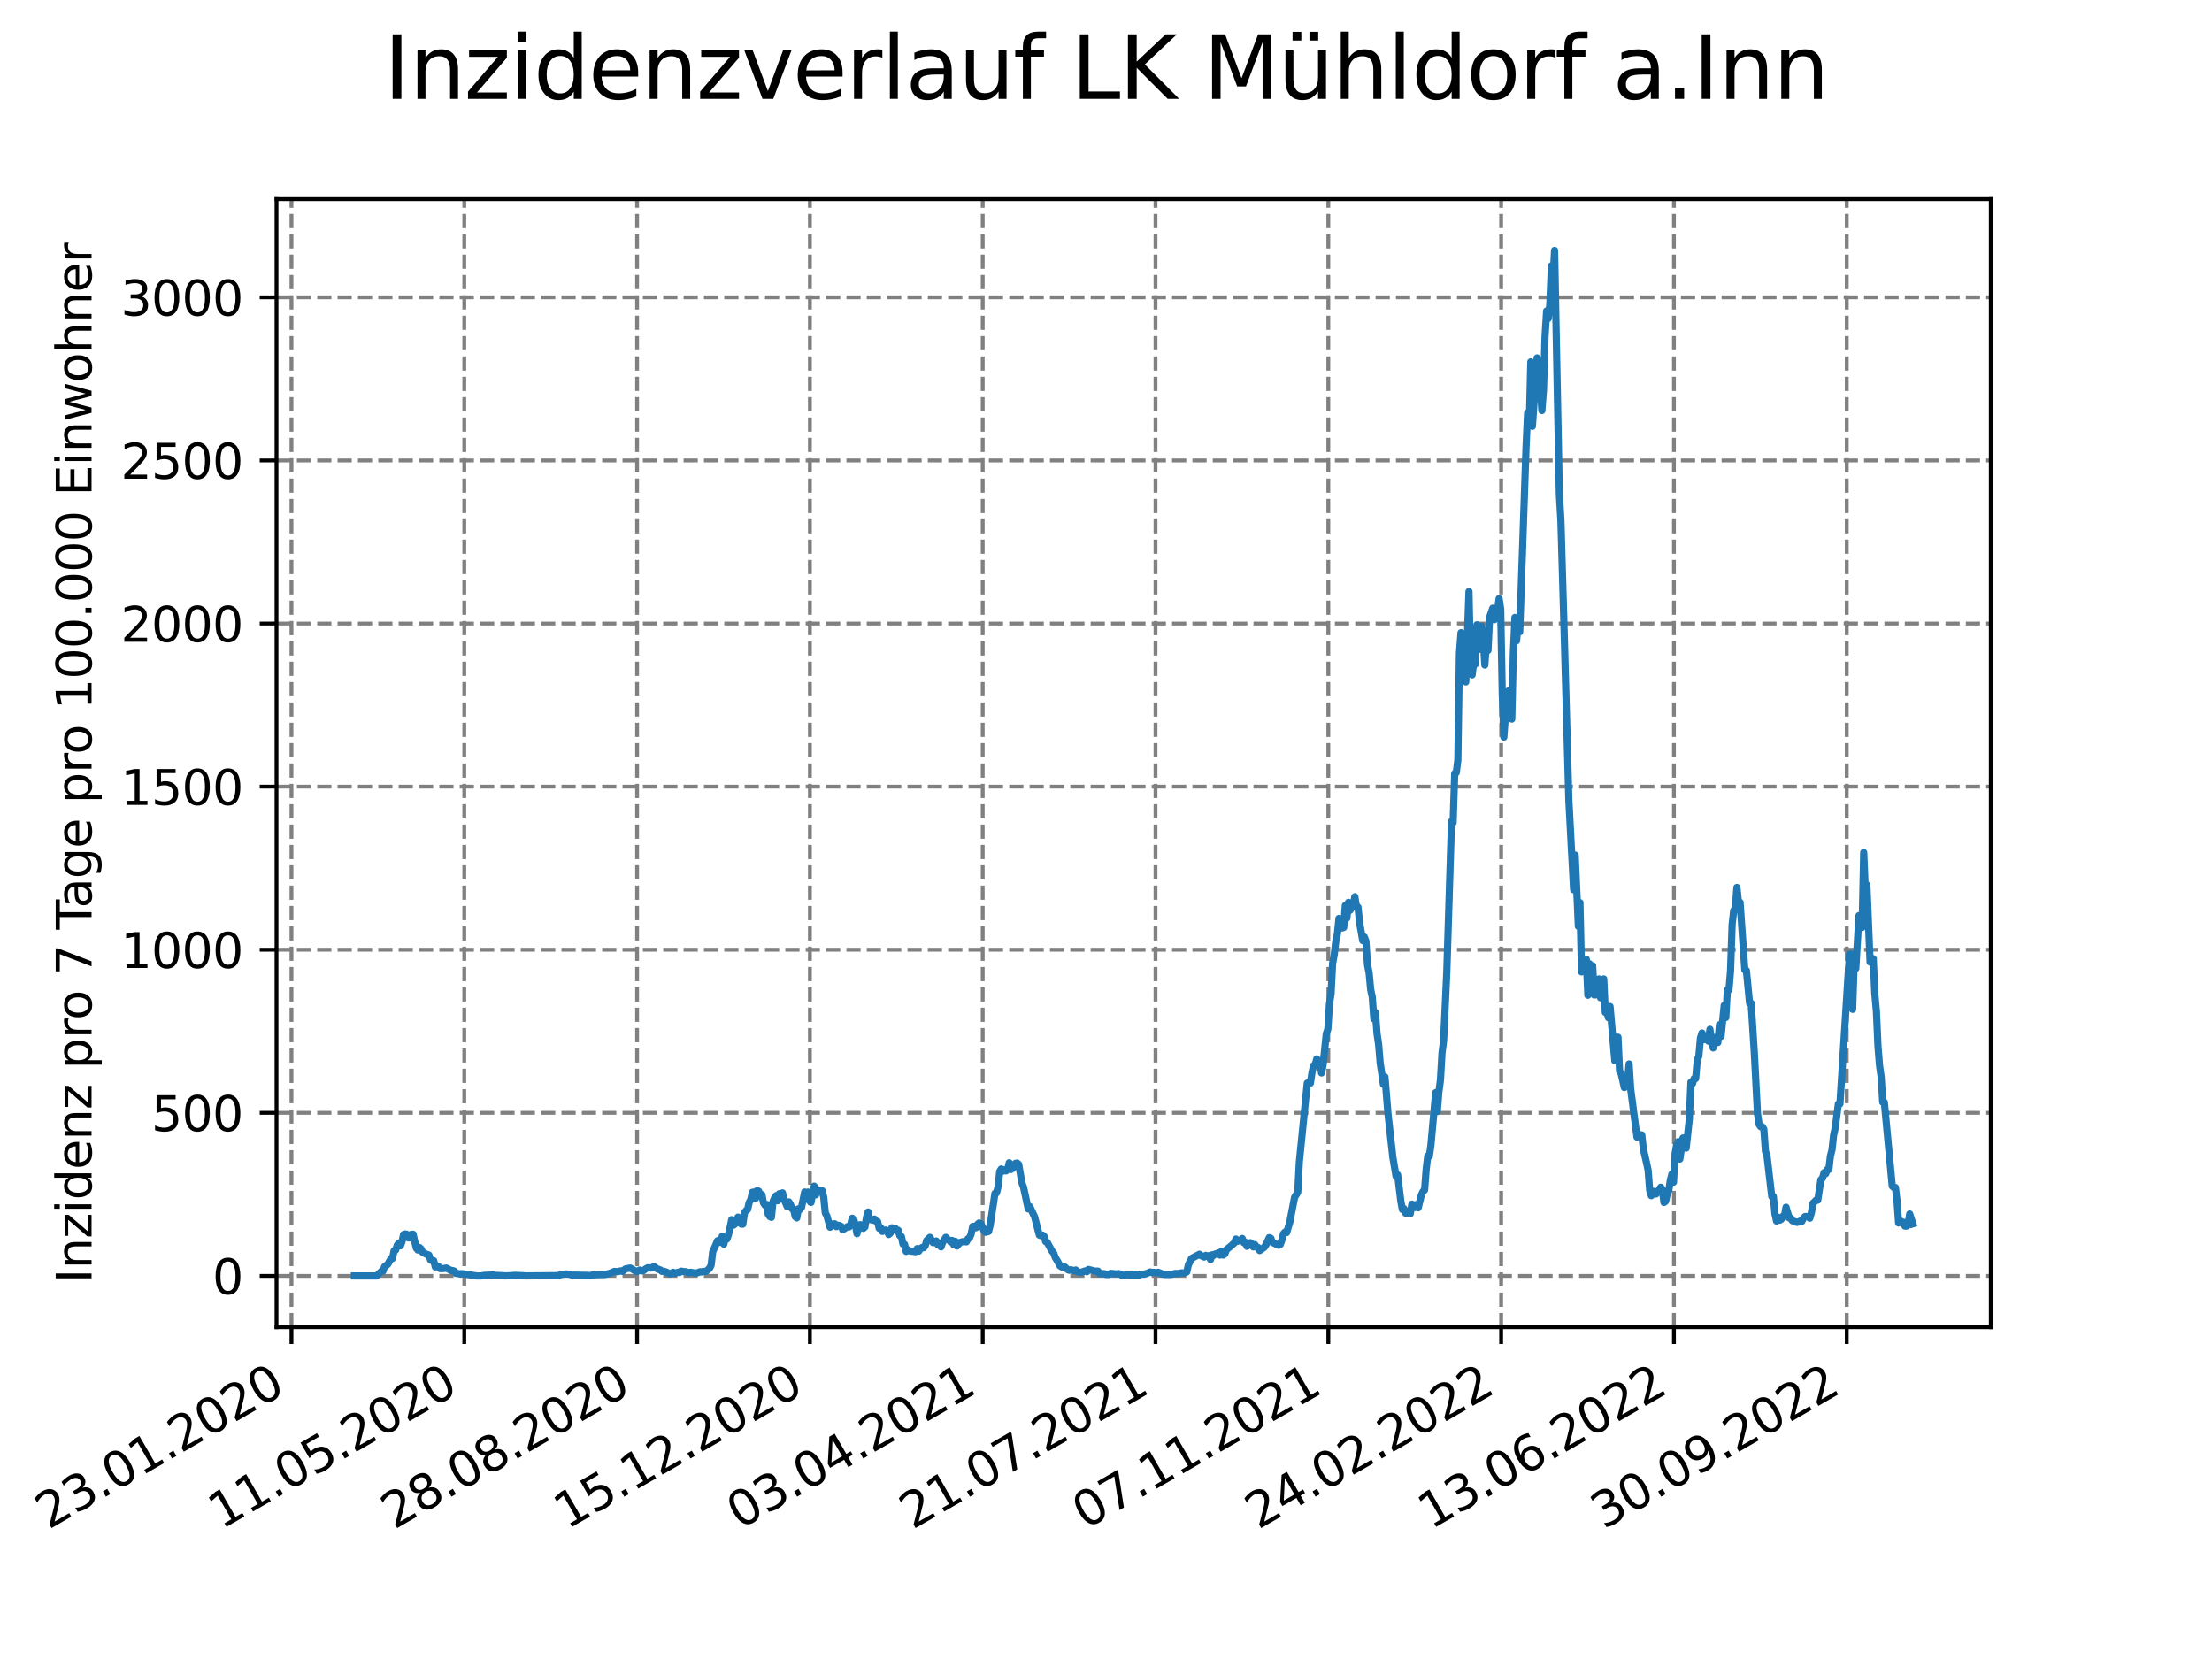 <?xml version="1.0" encoding="utf-8" standalone="no"?>
<!DOCTYPE svg PUBLIC "-//W3C//DTD SVG 1.1//EN"
  "http://www.w3.org/Graphics/SVG/1.1/DTD/svg11.dtd">
<svg xmlns:xlink="http://www.w3.org/1999/xlink" width="460.8pt" height="345.6pt" viewBox="0 0 460.8 345.6" xmlns="http://www.w3.org/2000/svg" version="1.1">
 <defs>
  <style type="text/css">*{stroke-linejoin: round; stroke-linecap: butt}</style>
 </defs>
 <g id="figure_1">
  <g id="patch_1">
   <path d="M 0 345.6 
L 460.8 345.6 
L 460.8 0 
L 0 0 
z
" style="fill: #ffffff"/>
  </g>
  <g id="axes_1">
   <g id="patch_2">
    <path d="M 57.6 276.48 
L 414.72 276.48 
L 414.72 41.472 
L 57.6 41.472 
z
" style="fill: #ffffff"/>
   </g>
   <g id="matplotlib.axis_1">
    <g id="xtick_1">
     <g id="line2d_1">
      <path d="M 60.718 276.48 
L 60.718 41.472 
" clip-path="url(#peed6395774)" style="fill: none; stroke-dasharray: 2.96,1.28; stroke-dashoffset: 0; stroke: #808080; stroke-width: 0.8"/>
     </g>
     <g id="line2d_2">
      <defs>
       <path id="mb7c51663ef" d="M 0 0 
L 0 3.5 
" style="stroke: #000000; stroke-width: 0.8"/>
      </defs>
      <g>
       <use xlink:href="#mb7c51663ef" x="60.718" y="276.48" style="stroke: #000000; stroke-width: 0.8"/>
      </g>
     </g>
     <g id="text_1">
      <!-- 23.01.2020 -->
      <g transform="translate(10.093 318.689) rotate(-30) scale(0.1 -0.1)">
       <defs>
        <path id="DejaVuSans-32" d="M 1228 531 
L 3431 531 
L 3431 0 
L 469 0 
L 469 531 
Q 828 903 1448 1529 
Q 2069 2156 2228 2338 
Q 2531 2678 2651 2914 
Q 2772 3150 2772 3378 
Q 2772 3750 2511 3984 
Q 2250 4219 1831 4219 
Q 1534 4219 1204 4116 
Q 875 4013 500 3803 
L 500 4441 
Q 881 4594 1212 4672 
Q 1544 4750 1819 4750 
Q 2544 4750 2975 4387 
Q 3406 4025 3406 3419 
Q 3406 3131 3298 2873 
Q 3191 2616 2906 2266 
Q 2828 2175 2409 1742 
Q 1991 1309 1228 531 
z
" transform="scale(0.016)"/>
        <path id="DejaVuSans-33" d="M 2597 2516 
Q 3050 2419 3304 2112 
Q 3559 1806 3559 1356 
Q 3559 666 3084 287 
Q 2609 -91 1734 -91 
Q 1441 -91 1130 -33 
Q 819 25 488 141 
L 488 750 
Q 750 597 1062 519 
Q 1375 441 1716 441 
Q 2309 441 2620 675 
Q 2931 909 2931 1356 
Q 2931 1769 2642 2001 
Q 2353 2234 1838 2234 
L 1294 2234 
L 1294 2753 
L 1863 2753 
Q 2328 2753 2575 2939 
Q 2822 3125 2822 3475 
Q 2822 3834 2567 4026 
Q 2313 4219 1838 4219 
Q 1578 4219 1281 4162 
Q 984 4106 628 3988 
L 628 4550 
Q 988 4650 1302 4700 
Q 1616 4750 1894 4750 
Q 2613 4750 3031 4423 
Q 3450 4097 3450 3541 
Q 3450 3153 3228 2886 
Q 3006 2619 2597 2516 
z
" transform="scale(0.016)"/>
        <path id="DejaVuSans-2e" d="M 684 794 
L 1344 794 
L 1344 0 
L 684 0 
L 684 794 
z
" transform="scale(0.016)"/>
        <path id="DejaVuSans-30" d="M 2034 4250 
Q 1547 4250 1301 3770 
Q 1056 3291 1056 2328 
Q 1056 1369 1301 889 
Q 1547 409 2034 409 
Q 2525 409 2770 889 
Q 3016 1369 3016 2328 
Q 3016 3291 2770 3770 
Q 2525 4250 2034 4250 
z
M 2034 4750 
Q 2819 4750 3233 4129 
Q 3647 3509 3647 2328 
Q 3647 1150 3233 529 
Q 2819 -91 2034 -91 
Q 1250 -91 836 529 
Q 422 1150 422 2328 
Q 422 3509 836 4129 
Q 1250 4750 2034 4750 
z
" transform="scale(0.016)"/>
        <path id="DejaVuSans-31" d="M 794 531 
L 1825 531 
L 1825 4091 
L 703 3866 
L 703 4441 
L 1819 4666 
L 2450 4666 
L 2450 531 
L 3481 531 
L 3481 0 
L 794 0 
L 794 531 
z
" transform="scale(0.016)"/>
       </defs>
       <use xlink:href="#DejaVuSans-32"/>
       <use xlink:href="#DejaVuSans-33" x="63.623"/>
       <use xlink:href="#DejaVuSans-2e" x="127.246"/>
       <use xlink:href="#DejaVuSans-30" x="159.033"/>
       <use xlink:href="#DejaVuSans-31" x="222.656"/>
       <use xlink:href="#DejaVuSans-2e" x="286.279"/>
       <use xlink:href="#DejaVuSans-32" x="318.066"/>
       <use xlink:href="#DejaVuSans-30" x="381.689"/>
       <use xlink:href="#DejaVuSans-32" x="445.312"/>
       <use xlink:href="#DejaVuSans-30" x="508.936"/>
      </g>
     </g>
    </g>
    <g id="xtick_2">
     <g id="line2d_3">
      <path d="M 96.718 276.48 
L 96.718 41.472 
" clip-path="url(#peed6395774)" style="fill: none; stroke-dasharray: 2.96,1.28; stroke-dashoffset: 0; stroke: #808080; stroke-width: 0.8"/>
     </g>
     <g id="line2d_4">
      <g>
       <use xlink:href="#mb7c51663ef" x="96.718" y="276.48" style="stroke: #000000; stroke-width: 0.8"/>
      </g>
     </g>
     <g id="text_2">
      <!-- 11.05.2020 -->
      <g transform="translate(46.092 318.689) rotate(-30) scale(0.1 -0.1)">
       <defs>
        <path id="DejaVuSans-35" d="M 691 4666 
L 3169 4666 
L 3169 4134 
L 1269 4134 
L 1269 2991 
Q 1406 3038 1543 3061 
Q 1681 3084 1819 3084 
Q 2600 3084 3056 2656 
Q 3513 2228 3513 1497 
Q 3513 744 3044 326 
Q 2575 -91 1722 -91 
Q 1428 -91 1123 -41 
Q 819 9 494 109 
L 494 744 
Q 775 591 1075 516 
Q 1375 441 1709 441 
Q 2250 441 2565 725 
Q 2881 1009 2881 1497 
Q 2881 1984 2565 2268 
Q 2250 2553 1709 2553 
Q 1456 2553 1204 2497 
Q 953 2441 691 2322 
L 691 4666 
z
" transform="scale(0.016)"/>
       </defs>
       <use xlink:href="#DejaVuSans-31"/>
       <use xlink:href="#DejaVuSans-31" x="63.623"/>
       <use xlink:href="#DejaVuSans-2e" x="127.246"/>
       <use xlink:href="#DejaVuSans-30" x="159.033"/>
       <use xlink:href="#DejaVuSans-35" x="222.656"/>
       <use xlink:href="#DejaVuSans-2e" x="286.279"/>
       <use xlink:href="#DejaVuSans-32" x="318.066"/>
       <use xlink:href="#DejaVuSans-30" x="381.689"/>
       <use xlink:href="#DejaVuSans-32" x="445.312"/>
       <use xlink:href="#DejaVuSans-30" x="508.936"/>
      </g>
     </g>
    </g>
    <g id="xtick_3">
     <g id="line2d_5">
      <path d="M 132.717 276.48 
L 132.717 41.472 
" clip-path="url(#peed6395774)" style="fill: none; stroke-dasharray: 2.96,1.28; stroke-dashoffset: 0; stroke: #808080; stroke-width: 0.8"/>
     </g>
     <g id="line2d_6">
      <g>
       <use xlink:href="#mb7c51663ef" x="132.717" y="276.48" style="stroke: #000000; stroke-width: 0.8"/>
      </g>
     </g>
     <g id="text_3">
      <!-- 28.08.2020 -->
      <g transform="translate(82.092 318.689) rotate(-30) scale(0.1 -0.1)">
       <defs>
        <path id="DejaVuSans-38" d="M 2034 2216 
Q 1584 2216 1326 1975 
Q 1069 1734 1069 1313 
Q 1069 891 1326 650 
Q 1584 409 2034 409 
Q 2484 409 2743 651 
Q 3003 894 3003 1313 
Q 3003 1734 2745 1975 
Q 2488 2216 2034 2216 
z
M 1403 2484 
Q 997 2584 770 2862 
Q 544 3141 544 3541 
Q 544 4100 942 4425 
Q 1341 4750 2034 4750 
Q 2731 4750 3128 4425 
Q 3525 4100 3525 3541 
Q 3525 3141 3298 2862 
Q 3072 2584 2669 2484 
Q 3125 2378 3379 2068 
Q 3634 1759 3634 1313 
Q 3634 634 3220 271 
Q 2806 -91 2034 -91 
Q 1263 -91 848 271 
Q 434 634 434 1313 
Q 434 1759 690 2068 
Q 947 2378 1403 2484 
z
M 1172 3481 
Q 1172 3119 1398 2916 
Q 1625 2713 2034 2713 
Q 2441 2713 2670 2916 
Q 2900 3119 2900 3481 
Q 2900 3844 2670 4047 
Q 2441 4250 2034 4250 
Q 1625 4250 1398 4047 
Q 1172 3844 1172 3481 
z
" transform="scale(0.016)"/>
       </defs>
       <use xlink:href="#DejaVuSans-32"/>
       <use xlink:href="#DejaVuSans-38" x="63.623"/>
       <use xlink:href="#DejaVuSans-2e" x="127.246"/>
       <use xlink:href="#DejaVuSans-30" x="159.033"/>
       <use xlink:href="#DejaVuSans-38" x="222.656"/>
       <use xlink:href="#DejaVuSans-2e" x="286.279"/>
       <use xlink:href="#DejaVuSans-32" x="318.066"/>
       <use xlink:href="#DejaVuSans-30" x="381.689"/>
       <use xlink:href="#DejaVuSans-32" x="445.312"/>
       <use xlink:href="#DejaVuSans-30" x="508.936"/>
      </g>
     </g>
    </g>
    <g id="xtick_4">
     <g id="line2d_7">
      <path d="M 168.716 276.48 
L 168.716 41.472 
" clip-path="url(#peed6395774)" style="fill: none; stroke-dasharray: 2.96,1.28; stroke-dashoffset: 0; stroke: #808080; stroke-width: 0.8"/>
     </g>
     <g id="line2d_8">
      <g>
       <use xlink:href="#mb7c51663ef" x="168.716" y="276.48" style="stroke: #000000; stroke-width: 0.8"/>
      </g>
     </g>
     <g id="text_4">
      <!-- 15.12.2020 -->
      <g transform="translate(118.091 318.689) rotate(-30) scale(0.1 -0.1)">
       <use xlink:href="#DejaVuSans-31"/>
       <use xlink:href="#DejaVuSans-35" x="63.623"/>
       <use xlink:href="#DejaVuSans-2e" x="127.246"/>
       <use xlink:href="#DejaVuSans-31" x="159.033"/>
       <use xlink:href="#DejaVuSans-32" x="222.656"/>
       <use xlink:href="#DejaVuSans-2e" x="286.279"/>
       <use xlink:href="#DejaVuSans-32" x="318.066"/>
       <use xlink:href="#DejaVuSans-30" x="381.689"/>
       <use xlink:href="#DejaVuSans-32" x="445.312"/>
       <use xlink:href="#DejaVuSans-30" x="508.936"/>
      </g>
     </g>
    </g>
    <g id="xtick_5">
     <g id="line2d_9">
      <path d="M 204.716 276.48 
L 204.716 41.472 
" clip-path="url(#peed6395774)" style="fill: none; stroke-dasharray: 2.96,1.28; stroke-dashoffset: 0; stroke: #808080; stroke-width: 0.8"/>
     </g>
     <g id="line2d_10">
      <g>
       <use xlink:href="#mb7c51663ef" x="204.716" y="276.48" style="stroke: #000000; stroke-width: 0.8"/>
      </g>
     </g>
     <g id="text_5">
      <!-- 03.04.2021 -->
      <g transform="translate(154.09 318.689) rotate(-30) scale(0.1 -0.1)">
       <defs>
        <path id="DejaVuSans-34" d="M 2419 4116 
L 825 1625 
L 2419 1625 
L 2419 4116 
z
M 2253 4666 
L 3047 4666 
L 3047 1625 
L 3713 1625 
L 3713 1100 
L 3047 1100 
L 3047 0 
L 2419 0 
L 2419 1100 
L 313 1100 
L 313 1709 
L 2253 4666 
z
" transform="scale(0.016)"/>
       </defs>
       <use xlink:href="#DejaVuSans-30"/>
       <use xlink:href="#DejaVuSans-33" x="63.623"/>
       <use xlink:href="#DejaVuSans-2e" x="127.246"/>
       <use xlink:href="#DejaVuSans-30" x="159.033"/>
       <use xlink:href="#DejaVuSans-34" x="222.656"/>
       <use xlink:href="#DejaVuSans-2e" x="286.279"/>
       <use xlink:href="#DejaVuSans-32" x="318.066"/>
       <use xlink:href="#DejaVuSans-30" x="381.689"/>
       <use xlink:href="#DejaVuSans-32" x="445.312"/>
       <use xlink:href="#DejaVuSans-31" x="508.936"/>
      </g>
     </g>
    </g>
    <g id="xtick_6">
     <g id="line2d_11">
      <path d="M 240.715 276.48 
L 240.715 41.472 
" clip-path="url(#peed6395774)" style="fill: none; stroke-dasharray: 2.96,1.28; stroke-dashoffset: 0; stroke: #808080; stroke-width: 0.8"/>
     </g>
     <g id="line2d_12">
      <g>
       <use xlink:href="#mb7c51663ef" x="240.715" y="276.48" style="stroke: #000000; stroke-width: 0.8"/>
      </g>
     </g>
     <g id="text_6">
      <!-- 21.07.2021 -->
      <g transform="translate(190.09 318.689) rotate(-30) scale(0.1 -0.1)">
       <defs>
        <path id="DejaVuSans-37" d="M 525 4666 
L 3525 4666 
L 3525 4397 
L 1831 0 
L 1172 0 
L 2766 4134 
L 525 4134 
L 525 4666 
z
" transform="scale(0.016)"/>
       </defs>
       <use xlink:href="#DejaVuSans-32"/>
       <use xlink:href="#DejaVuSans-31" x="63.623"/>
       <use xlink:href="#DejaVuSans-2e" x="127.246"/>
       <use xlink:href="#DejaVuSans-30" x="159.033"/>
       <use xlink:href="#DejaVuSans-37" x="222.656"/>
       <use xlink:href="#DejaVuSans-2e" x="286.279"/>
       <use xlink:href="#DejaVuSans-32" x="318.066"/>
       <use xlink:href="#DejaVuSans-30" x="381.689"/>
       <use xlink:href="#DejaVuSans-32" x="445.312"/>
       <use xlink:href="#DejaVuSans-31" x="508.936"/>
      </g>
     </g>
    </g>
    <g id="xtick_7">
     <g id="line2d_13">
      <path d="M 276.714 276.48 
L 276.714 41.472 
" clip-path="url(#peed6395774)" style="fill: none; stroke-dasharray: 2.96,1.28; stroke-dashoffset: 0; stroke: #808080; stroke-width: 0.8"/>
     </g>
     <g id="line2d_14">
      <g>
       <use xlink:href="#mb7c51663ef" x="276.714" y="276.48" style="stroke: #000000; stroke-width: 0.8"/>
      </g>
     </g>
     <g id="text_7">
      <!-- 07.11.2021 -->
      <g transform="translate(226.089 318.689) rotate(-30) scale(0.1 -0.1)">
       <use xlink:href="#DejaVuSans-30"/>
       <use xlink:href="#DejaVuSans-37" x="63.623"/>
       <use xlink:href="#DejaVuSans-2e" x="127.246"/>
       <use xlink:href="#DejaVuSans-31" x="159.033"/>
       <use xlink:href="#DejaVuSans-31" x="222.656"/>
       <use xlink:href="#DejaVuSans-2e" x="286.279"/>
       <use xlink:href="#DejaVuSans-32" x="318.066"/>
       <use xlink:href="#DejaVuSans-30" x="381.689"/>
       <use xlink:href="#DejaVuSans-32" x="445.312"/>
       <use xlink:href="#DejaVuSans-31" x="508.936"/>
      </g>
     </g>
    </g>
    <g id="xtick_8">
     <g id="line2d_15">
      <path d="M 312.714 276.48 
L 312.714 41.472 
" clip-path="url(#peed6395774)" style="fill: none; stroke-dasharray: 2.96,1.28; stroke-dashoffset: 0; stroke: #808080; stroke-width: 0.8"/>
     </g>
     <g id="line2d_16">
      <g>
       <use xlink:href="#mb7c51663ef" x="312.714" y="276.48" style="stroke: #000000; stroke-width: 0.8"/>
      </g>
     </g>
     <g id="text_8">
      <!-- 24.02.2022 -->
      <g transform="translate(262.088 318.689) rotate(-30) scale(0.1 -0.1)">
       <use xlink:href="#DejaVuSans-32"/>
       <use xlink:href="#DejaVuSans-34" x="63.623"/>
       <use xlink:href="#DejaVuSans-2e" x="127.246"/>
       <use xlink:href="#DejaVuSans-30" x="159.033"/>
       <use xlink:href="#DejaVuSans-32" x="222.656"/>
       <use xlink:href="#DejaVuSans-2e" x="286.279"/>
       <use xlink:href="#DejaVuSans-32" x="318.066"/>
       <use xlink:href="#DejaVuSans-30" x="381.689"/>
       <use xlink:href="#DejaVuSans-32" x="445.312"/>
       <use xlink:href="#DejaVuSans-32" x="508.936"/>
      </g>
     </g>
    </g>
    <g id="xtick_9">
     <g id="line2d_17">
      <path d="M 348.713 276.48 
L 348.713 41.472 
" clip-path="url(#peed6395774)" style="fill: none; stroke-dasharray: 2.96,1.28; stroke-dashoffset: 0; stroke: #808080; stroke-width: 0.8"/>
     </g>
     <g id="line2d_18">
      <g>
       <use xlink:href="#mb7c51663ef" x="348.713" y="276.48" style="stroke: #000000; stroke-width: 0.8"/>
      </g>
     </g>
     <g id="text_9">
      <!-- 13.06.2022 -->
      <g transform="translate(298.088 318.689) rotate(-30) scale(0.1 -0.1)">
       <defs>
        <path id="DejaVuSans-36" d="M 2113 2584 
Q 1688 2584 1439 2293 
Q 1191 2003 1191 1497 
Q 1191 994 1439 701 
Q 1688 409 2113 409 
Q 2538 409 2786 701 
Q 3034 994 3034 1497 
Q 3034 2003 2786 2293 
Q 2538 2584 2113 2584 
z
M 3366 4563 
L 3366 3988 
Q 3128 4100 2886 4159 
Q 2644 4219 2406 4219 
Q 1781 4219 1451 3797 
Q 1122 3375 1075 2522 
Q 1259 2794 1537 2939 
Q 1816 3084 2150 3084 
Q 2853 3084 3261 2657 
Q 3669 2231 3669 1497 
Q 3669 778 3244 343 
Q 2819 -91 2113 -91 
Q 1303 -91 875 529 
Q 447 1150 447 2328 
Q 447 3434 972 4092 
Q 1497 4750 2381 4750 
Q 2619 4750 2861 4703 
Q 3103 4656 3366 4563 
z
" transform="scale(0.016)"/>
       </defs>
       <use xlink:href="#DejaVuSans-31"/>
       <use xlink:href="#DejaVuSans-33" x="63.623"/>
       <use xlink:href="#DejaVuSans-2e" x="127.246"/>
       <use xlink:href="#DejaVuSans-30" x="159.033"/>
       <use xlink:href="#DejaVuSans-36" x="222.656"/>
       <use xlink:href="#DejaVuSans-2e" x="286.279"/>
       <use xlink:href="#DejaVuSans-32" x="318.066"/>
       <use xlink:href="#DejaVuSans-30" x="381.689"/>
       <use xlink:href="#DejaVuSans-32" x="445.312"/>
       <use xlink:href="#DejaVuSans-32" x="508.936"/>
      </g>
     </g>
    </g>
    <g id="xtick_10">
     <g id="line2d_19">
      <path d="M 384.712 276.48 
L 384.712 41.472 
" clip-path="url(#peed6395774)" style="fill: none; stroke-dasharray: 2.96,1.28; stroke-dashoffset: 0; stroke: #808080; stroke-width: 0.8"/>
     </g>
     <g id="line2d_20">
      <g>
       <use xlink:href="#mb7c51663ef" x="384.712" y="276.48" style="stroke: #000000; stroke-width: 0.8"/>
      </g>
     </g>
     <g id="text_10">
      <!-- 30.09.2022 -->
      <g transform="translate(334.087 318.689) rotate(-30) scale(0.1 -0.1)">
       <defs>
        <path id="DejaVuSans-39" d="M 703 97 
L 703 672 
Q 941 559 1184 500 
Q 1428 441 1663 441 
Q 2288 441 2617 861 
Q 2947 1281 2994 2138 
Q 2813 1869 2534 1725 
Q 2256 1581 1919 1581 
Q 1219 1581 811 2004 
Q 403 2428 403 3163 
Q 403 3881 828 4315 
Q 1253 4750 1959 4750 
Q 2769 4750 3195 4129 
Q 3622 3509 3622 2328 
Q 3622 1225 3098 567 
Q 2575 -91 1691 -91 
Q 1453 -91 1209 -44 
Q 966 3 703 97 
z
M 1959 2075 
Q 2384 2075 2632 2365 
Q 2881 2656 2881 3163 
Q 2881 3666 2632 3958 
Q 2384 4250 1959 4250 
Q 1534 4250 1286 3958 
Q 1038 3666 1038 3163 
Q 1038 2656 1286 2365 
Q 1534 2075 1959 2075 
z
" transform="scale(0.016)"/>
       </defs>
       <use xlink:href="#DejaVuSans-33"/>
       <use xlink:href="#DejaVuSans-30" x="63.623"/>
       <use xlink:href="#DejaVuSans-2e" x="127.246"/>
       <use xlink:href="#DejaVuSans-30" x="159.033"/>
       <use xlink:href="#DejaVuSans-39" x="222.656"/>
       <use xlink:href="#DejaVuSans-2e" x="286.279"/>
       <use xlink:href="#DejaVuSans-32" x="318.066"/>
       <use xlink:href="#DejaVuSans-30" x="381.689"/>
       <use xlink:href="#DejaVuSans-32" x="445.312"/>
       <use xlink:href="#DejaVuSans-32" x="508.936"/>
      </g>
     </g>
    </g>
   </g>
   <g id="matplotlib.axis_2">
    <g id="ytick_1">
     <g id="line2d_21">
      <path d="M 57.6 265.798 
L 414.72 265.798 
" clip-path="url(#peed6395774)" style="fill: none; stroke-dasharray: 2.96,1.28; stroke-dashoffset: 0; stroke: #808080; stroke-width: 0.8"/>
     </g>
     <g id="line2d_22">
      <defs>
       <path id="m84d6345c5b" d="M 0 0 
L -3.5 0 
" style="stroke: #000000; stroke-width: 0.8"/>
      </defs>
      <g>
       <use xlink:href="#m84d6345c5b" x="57.6" y="265.798" style="stroke: #000000; stroke-width: 0.8"/>
      </g>
     </g>
     <g id="text_11">
      <!-- 0 -->
      <g transform="translate(44.237 269.597) scale(0.1 -0.1)">
       <use xlink:href="#DejaVuSans-30"/>
      </g>
     </g>
    </g>
    <g id="ytick_2">
     <g id="line2d_23">
      <path d="M 57.6 231.821 
L 414.72 231.821 
" clip-path="url(#peed6395774)" style="fill: none; stroke-dasharray: 2.96,1.28; stroke-dashoffset: 0; stroke: #808080; stroke-width: 0.8"/>
     </g>
     <g id="line2d_24">
      <g>
       <use xlink:href="#m84d6345c5b" x="57.6" y="231.821" style="stroke: #000000; stroke-width: 0.8"/>
      </g>
     </g>
     <g id="text_12">
      <!-- 500 -->
      <g transform="translate(31.512 235.62) scale(0.1 -0.1)">
       <use xlink:href="#DejaVuSans-35"/>
       <use xlink:href="#DejaVuSans-30" x="63.623"/>
       <use xlink:href="#DejaVuSans-30" x="127.246"/>
      </g>
     </g>
    </g>
    <g id="ytick_3">
     <g id="line2d_25">
      <path d="M 57.6 197.845 
L 414.72 197.845 
" clip-path="url(#peed6395774)" style="fill: none; stroke-dasharray: 2.96,1.28; stroke-dashoffset: 0; stroke: #808080; stroke-width: 0.8"/>
     </g>
     <g id="line2d_26">
      <g>
       <use xlink:href="#m84d6345c5b" x="57.6" y="197.845" style="stroke: #000000; stroke-width: 0.8"/>
      </g>
     </g>
     <g id="text_13">
      <!-- 1000 -->
      <g transform="translate(25.15 201.644) scale(0.1 -0.1)">
       <use xlink:href="#DejaVuSans-31"/>
       <use xlink:href="#DejaVuSans-30" x="63.623"/>
       <use xlink:href="#DejaVuSans-30" x="127.246"/>
       <use xlink:href="#DejaVuSans-30" x="190.869"/>
      </g>
     </g>
    </g>
    <g id="ytick_4">
     <g id="line2d_27">
      <path d="M 57.6 163.868 
L 414.72 163.868 
" clip-path="url(#peed6395774)" style="fill: none; stroke-dasharray: 2.96,1.28; stroke-dashoffset: 0; stroke: #808080; stroke-width: 0.8"/>
     </g>
     <g id="line2d_28">
      <g>
       <use xlink:href="#m84d6345c5b" x="57.6" y="163.868" style="stroke: #000000; stroke-width: 0.8"/>
      </g>
     </g>
     <g id="text_14">
      <!-- 1500 -->
      <g transform="translate(25.15 167.667) scale(0.1 -0.1)">
       <use xlink:href="#DejaVuSans-31"/>
       <use xlink:href="#DejaVuSans-35" x="63.623"/>
       <use xlink:href="#DejaVuSans-30" x="127.246"/>
       <use xlink:href="#DejaVuSans-30" x="190.869"/>
      </g>
     </g>
    </g>
    <g id="ytick_5">
     <g id="line2d_29">
      <path d="M 57.6 129.892 
L 414.72 129.892 
" clip-path="url(#peed6395774)" style="fill: none; stroke-dasharray: 2.96,1.28; stroke-dashoffset: 0; stroke: #808080; stroke-width: 0.8"/>
     </g>
     <g id="line2d_30">
      <g>
       <use xlink:href="#m84d6345c5b" x="57.6" y="129.892" style="stroke: #000000; stroke-width: 0.8"/>
      </g>
     </g>
     <g id="text_15">
      <!-- 2000 -->
      <g transform="translate(25.15 133.691) scale(0.1 -0.1)">
       <use xlink:href="#DejaVuSans-32"/>
       <use xlink:href="#DejaVuSans-30" x="63.623"/>
       <use xlink:href="#DejaVuSans-30" x="127.246"/>
       <use xlink:href="#DejaVuSans-30" x="190.869"/>
      </g>
     </g>
    </g>
    <g id="ytick_6">
     <g id="line2d_31">
      <path d="M 57.6 95.915 
L 414.72 95.915 
" clip-path="url(#peed6395774)" style="fill: none; stroke-dasharray: 2.96,1.28; stroke-dashoffset: 0; stroke: #808080; stroke-width: 0.8"/>
     </g>
     <g id="line2d_32">
      <g>
       <use xlink:href="#m84d6345c5b" x="57.6" y="95.915" style="stroke: #000000; stroke-width: 0.8"/>
      </g>
     </g>
     <g id="text_16">
      <!-- 2500 -->
      <g transform="translate(25.15 99.714) scale(0.1 -0.1)">
       <use xlink:href="#DejaVuSans-32"/>
       <use xlink:href="#DejaVuSans-35" x="63.623"/>
       <use xlink:href="#DejaVuSans-30" x="127.246"/>
       <use xlink:href="#DejaVuSans-30" x="190.869"/>
      </g>
     </g>
    </g>
    <g id="ytick_7">
     <g id="line2d_33">
      <path d="M 57.6 61.939 
L 414.72 61.939 
" clip-path="url(#peed6395774)" style="fill: none; stroke-dasharray: 2.96,1.28; stroke-dashoffset: 0; stroke: #808080; stroke-width: 0.8"/>
     </g>
     <g id="line2d_34">
      <g>
       <use xlink:href="#m84d6345c5b" x="57.6" y="61.939" style="stroke: #000000; stroke-width: 0.8"/>
      </g>
     </g>
     <g id="text_17">
      <!-- 3000 -->
      <g transform="translate(25.15 65.738) scale(0.1 -0.1)">
       <use xlink:href="#DejaVuSans-33"/>
       <use xlink:href="#DejaVuSans-30" x="63.623"/>
       <use xlink:href="#DejaVuSans-30" x="127.246"/>
       <use xlink:href="#DejaVuSans-30" x="190.869"/>
      </g>
     </g>
    </g>
    <g id="text_18">
     <!-- Inzidenz pro 7 Tage pro 100.000 Einwohner -->
     <g transform="translate(19.07 267.301) rotate(-90) scale(0.1 -0.1)">
      <defs>
       <path id="DejaVuSans-49" d="M 628 4666 
L 1259 4666 
L 1259 0 
L 628 0 
L 628 4666 
z
" transform="scale(0.016)"/>
       <path id="DejaVuSans-6e" d="M 3513 2113 
L 3513 0 
L 2938 0 
L 2938 2094 
Q 2938 2591 2744 2837 
Q 2550 3084 2163 3084 
Q 1697 3084 1428 2787 
Q 1159 2491 1159 1978 
L 1159 0 
L 581 0 
L 581 3500 
L 1159 3500 
L 1159 2956 
Q 1366 3272 1645 3428 
Q 1925 3584 2291 3584 
Q 2894 3584 3203 3211 
Q 3513 2838 3513 2113 
z
" transform="scale(0.016)"/>
       <path id="DejaVuSans-7a" d="M 353 3500 
L 3084 3500 
L 3084 2975 
L 922 459 
L 3084 459 
L 3084 0 
L 275 0 
L 275 525 
L 2438 3041 
L 353 3041 
L 353 3500 
z
" transform="scale(0.016)"/>
       <path id="DejaVuSans-69" d="M 603 3500 
L 1178 3500 
L 1178 0 
L 603 0 
L 603 3500 
z
M 603 4863 
L 1178 4863 
L 1178 4134 
L 603 4134 
L 603 4863 
z
" transform="scale(0.016)"/>
       <path id="DejaVuSans-64" d="M 2906 2969 
L 2906 4863 
L 3481 4863 
L 3481 0 
L 2906 0 
L 2906 525 
Q 2725 213 2448 61 
Q 2172 -91 1784 -91 
Q 1150 -91 751 415 
Q 353 922 353 1747 
Q 353 2572 751 3078 
Q 1150 3584 1784 3584 
Q 2172 3584 2448 3432 
Q 2725 3281 2906 2969 
z
M 947 1747 
Q 947 1113 1208 752 
Q 1469 391 1925 391 
Q 2381 391 2643 752 
Q 2906 1113 2906 1747 
Q 2906 2381 2643 2742 
Q 2381 3103 1925 3103 
Q 1469 3103 1208 2742 
Q 947 2381 947 1747 
z
" transform="scale(0.016)"/>
       <path id="DejaVuSans-65" d="M 3597 1894 
L 3597 1613 
L 953 1613 
Q 991 1019 1311 708 
Q 1631 397 2203 397 
Q 2534 397 2845 478 
Q 3156 559 3463 722 
L 3463 178 
Q 3153 47 2828 -22 
Q 2503 -91 2169 -91 
Q 1331 -91 842 396 
Q 353 884 353 1716 
Q 353 2575 817 3079 
Q 1281 3584 2069 3584 
Q 2775 3584 3186 3129 
Q 3597 2675 3597 1894 
z
M 3022 2063 
Q 3016 2534 2758 2815 
Q 2500 3097 2075 3097 
Q 1594 3097 1305 2825 
Q 1016 2553 972 2059 
L 3022 2063 
z
" transform="scale(0.016)"/>
       <path id="DejaVuSans-20" transform="scale(0.016)"/>
       <path id="DejaVuSans-70" d="M 1159 525 
L 1159 -1331 
L 581 -1331 
L 581 3500 
L 1159 3500 
L 1159 2969 
Q 1341 3281 1617 3432 
Q 1894 3584 2278 3584 
Q 2916 3584 3314 3078 
Q 3713 2572 3713 1747 
Q 3713 922 3314 415 
Q 2916 -91 2278 -91 
Q 1894 -91 1617 61 
Q 1341 213 1159 525 
z
M 3116 1747 
Q 3116 2381 2855 2742 
Q 2594 3103 2138 3103 
Q 1681 3103 1420 2742 
Q 1159 2381 1159 1747 
Q 1159 1113 1420 752 
Q 1681 391 2138 391 
Q 2594 391 2855 752 
Q 3116 1113 3116 1747 
z
" transform="scale(0.016)"/>
       <path id="DejaVuSans-72" d="M 2631 2963 
Q 2534 3019 2420 3045 
Q 2306 3072 2169 3072 
Q 1681 3072 1420 2755 
Q 1159 2438 1159 1844 
L 1159 0 
L 581 0 
L 581 3500 
L 1159 3500 
L 1159 2956 
Q 1341 3275 1631 3429 
Q 1922 3584 2338 3584 
Q 2397 3584 2469 3576 
Q 2541 3569 2628 3553 
L 2631 2963 
z
" transform="scale(0.016)"/>
       <path id="DejaVuSans-6f" d="M 1959 3097 
Q 1497 3097 1228 2736 
Q 959 2375 959 1747 
Q 959 1119 1226 758 
Q 1494 397 1959 397 
Q 2419 397 2687 759 
Q 2956 1122 2956 1747 
Q 2956 2369 2687 2733 
Q 2419 3097 1959 3097 
z
M 1959 3584 
Q 2709 3584 3137 3096 
Q 3566 2609 3566 1747 
Q 3566 888 3137 398 
Q 2709 -91 1959 -91 
Q 1206 -91 779 398 
Q 353 888 353 1747 
Q 353 2609 779 3096 
Q 1206 3584 1959 3584 
z
" transform="scale(0.016)"/>
       <path id="DejaVuSans-54" d="M -19 4666 
L 3928 4666 
L 3928 4134 
L 2272 4134 
L 2272 0 
L 1638 0 
L 1638 4134 
L -19 4134 
L -19 4666 
z
" transform="scale(0.016)"/>
       <path id="DejaVuSans-61" d="M 2194 1759 
Q 1497 1759 1228 1600 
Q 959 1441 959 1056 
Q 959 750 1161 570 
Q 1363 391 1709 391 
Q 2188 391 2477 730 
Q 2766 1069 2766 1631 
L 2766 1759 
L 2194 1759 
z
M 3341 1997 
L 3341 0 
L 2766 0 
L 2766 531 
Q 2569 213 2275 61 
Q 1981 -91 1556 -91 
Q 1019 -91 701 211 
Q 384 513 384 1019 
Q 384 1609 779 1909 
Q 1175 2209 1959 2209 
L 2766 2209 
L 2766 2266 
Q 2766 2663 2505 2880 
Q 2244 3097 1772 3097 
Q 1472 3097 1187 3025 
Q 903 2953 641 2809 
L 641 3341 
Q 956 3463 1253 3523 
Q 1550 3584 1831 3584 
Q 2591 3584 2966 3190 
Q 3341 2797 3341 1997 
z
" transform="scale(0.016)"/>
       <path id="DejaVuSans-67" d="M 2906 1791 
Q 2906 2416 2648 2759 
Q 2391 3103 1925 3103 
Q 1463 3103 1205 2759 
Q 947 2416 947 1791 
Q 947 1169 1205 825 
Q 1463 481 1925 481 
Q 2391 481 2648 825 
Q 2906 1169 2906 1791 
z
M 3481 434 
Q 3481 -459 3084 -895 
Q 2688 -1331 1869 -1331 
Q 1566 -1331 1297 -1286 
Q 1028 -1241 775 -1147 
L 775 -588 
Q 1028 -725 1275 -790 
Q 1522 -856 1778 -856 
Q 2344 -856 2625 -561 
Q 2906 -266 2906 331 
L 2906 616 
Q 2728 306 2450 153 
Q 2172 0 1784 0 
Q 1141 0 747 490 
Q 353 981 353 1791 
Q 353 2603 747 3093 
Q 1141 3584 1784 3584 
Q 2172 3584 2450 3431 
Q 2728 3278 2906 2969 
L 2906 3500 
L 3481 3500 
L 3481 434 
z
" transform="scale(0.016)"/>
       <path id="DejaVuSans-45" d="M 628 4666 
L 3578 4666 
L 3578 4134 
L 1259 4134 
L 1259 2753 
L 3481 2753 
L 3481 2222 
L 1259 2222 
L 1259 531 
L 3634 531 
L 3634 0 
L 628 0 
L 628 4666 
z
" transform="scale(0.016)"/>
       <path id="DejaVuSans-77" d="M 269 3500 
L 844 3500 
L 1563 769 
L 2278 3500 
L 2956 3500 
L 3675 769 
L 4391 3500 
L 4966 3500 
L 4050 0 
L 3372 0 
L 2619 2869 
L 1863 0 
L 1184 0 
L 269 3500 
z
" transform="scale(0.016)"/>
       <path id="DejaVuSans-68" d="M 3513 2113 
L 3513 0 
L 2938 0 
L 2938 2094 
Q 2938 2591 2744 2837 
Q 2550 3084 2163 3084 
Q 1697 3084 1428 2787 
Q 1159 2491 1159 1978 
L 1159 0 
L 581 0 
L 581 4863 
L 1159 4863 
L 1159 2956 
Q 1366 3272 1645 3428 
Q 1925 3584 2291 3584 
Q 2894 3584 3203 3211 
Q 3513 2838 3513 2113 
z
" transform="scale(0.016)"/>
      </defs>
      <use xlink:href="#DejaVuSans-49"/>
      <use xlink:href="#DejaVuSans-6e" x="29.492"/>
      <use xlink:href="#DejaVuSans-7a" x="92.871"/>
      <use xlink:href="#DejaVuSans-69" x="145.361"/>
      <use xlink:href="#DejaVuSans-64" x="173.145"/>
      <use xlink:href="#DejaVuSans-65" x="236.621"/>
      <use xlink:href="#DejaVuSans-6e" x="298.145"/>
      <use xlink:href="#DejaVuSans-7a" x="361.523"/>
      <use xlink:href="#DejaVuSans-20" x="414.014"/>
      <use xlink:href="#DejaVuSans-70" x="445.801"/>
      <use xlink:href="#DejaVuSans-72" x="509.277"/>
      <use xlink:href="#DejaVuSans-6f" x="548.141"/>
      <use xlink:href="#DejaVuSans-20" x="609.322"/>
      <use xlink:href="#DejaVuSans-37" x="641.109"/>
      <use xlink:href="#DejaVuSans-20" x="704.732"/>
      <use xlink:href="#DejaVuSans-54" x="736.52"/>
      <use xlink:href="#DejaVuSans-61" x="781.104"/>
      <use xlink:href="#DejaVuSans-67" x="842.383"/>
      <use xlink:href="#DejaVuSans-65" x="905.859"/>
      <use xlink:href="#DejaVuSans-20" x="967.383"/>
      <use xlink:href="#DejaVuSans-70" x="999.17"/>
      <use xlink:href="#DejaVuSans-72" x="1062.646"/>
      <use xlink:href="#DejaVuSans-6f" x="1101.51"/>
      <use xlink:href="#DejaVuSans-20" x="1162.691"/>
      <use xlink:href="#DejaVuSans-31" x="1194.479"/>
      <use xlink:href="#DejaVuSans-30" x="1258.102"/>
      <use xlink:href="#DejaVuSans-30" x="1321.725"/>
      <use xlink:href="#DejaVuSans-2e" x="1385.348"/>
      <use xlink:href="#DejaVuSans-30" x="1417.135"/>
      <use xlink:href="#DejaVuSans-30" x="1480.758"/>
      <use xlink:href="#DejaVuSans-30" x="1544.381"/>
      <use xlink:href="#DejaVuSans-20" x="1608.004"/>
      <use xlink:href="#DejaVuSans-45" x="1639.791"/>
      <use xlink:href="#DejaVuSans-69" x="1702.975"/>
      <use xlink:href="#DejaVuSans-6e" x="1730.758"/>
      <use xlink:href="#DejaVuSans-77" x="1794.137"/>
      <use xlink:href="#DejaVuSans-6f" x="1875.924"/>
      <use xlink:href="#DejaVuSans-68" x="1937.105"/>
      <use xlink:href="#DejaVuSans-6e" x="2000.484"/>
      <use xlink:href="#DejaVuSans-65" x="2063.863"/>
      <use xlink:href="#DejaVuSans-72" x="2125.387"/>
     </g>
    </g>
   </g>
   <g id="line2d_35">
    <path d="M 73.833 265.798 
L 78.456 265.798 
L 79.447 264.859 
L 79.778 264.801 
L 80.108 263.863 
L 80.768 263.393 
L 81.429 262.22 
L 81.759 262.162 
L 82.089 260.578 
L 82.42 260.402 
L 82.75 259.406 
L 83.08 258.936 
L 83.411 259.523 
L 83.741 258.702 
L 84.071 257.177 
L 84.401 257.06 
L 84.732 257.118 
L 85.062 257.881 
L 85.392 257.881 
L 85.722 257.118 
L 86.053 257.118 
L 86.713 259.992 
L 87.043 260.402 
L 87.374 259.875 
L 87.704 260.168 
L 88.034 260.872 
L 88.695 261.224 
L 89.355 261.458 
L 89.686 262.455 
L 90.016 262.631 
L 90.346 262.631 
L 90.676 263.921 
L 91.337 263.804 
L 91.667 264.273 
L 92.328 264.273 
L 92.988 264.156 
L 93.979 264.684 
L 94.309 264.684 
L 94.64 264.801 
L 94.97 265.27 
L 95.3 265.27 
L 95.63 265.387 
L 96.291 265.329 
L 99.263 265.798 
L 100.254 265.798 
L 100.915 265.681 
L 102.236 265.622 
L 102.566 265.563 
L 103.227 265.681 
L 104.548 265.739 
L 105.208 265.798 
L 106.529 265.739 
L 107.19 265.681 
L 108.841 265.739 
L 109.502 265.798 
L 116.437 265.739 
L 116.768 265.505 
L 117.759 265.387 
L 118.749 265.446 
L 119.08 265.622 
L 122.382 265.681 
L 122.713 265.739 
L 123.373 265.622 
L 124.034 265.563 
L 126.015 265.505 
L 127.006 265.27 
L 127.997 264.859 
L 128.657 264.918 
L 129.318 264.742 
L 129.648 264.859 
L 130.309 264.332 
L 131.3 264.156 
L 132.621 264.918 
L 133.281 264.566 
L 133.611 264.742 
L 133.942 264.742 
L 134.602 264.273 
L 134.933 264.097 
L 135.593 264.156 
L 136.254 263.863 
L 136.914 264.332 
L 137.575 264.566 
L 137.905 264.859 
L 138.235 264.801 
L 138.896 265.035 
L 139.556 265.387 
L 140.217 265.035 
L 140.547 265.27 
L 141.208 265.035 
L 141.538 265.094 
L 141.868 264.801 
L 142.529 264.918 
L 142.859 264.918 
L 143.52 265.153 
L 143.85 265.035 
L 144.841 265.211 
L 145.501 265.094 
L 145.831 264.918 
L 146.162 264.977 
L 146.492 264.859 
L 146.822 264.918 
L 147.152 264.801 
L 147.813 264.214 
L 148.143 263.569 
L 148.474 260.754 
L 149.134 259.288 
L 149.464 258.467 
L 150.125 258.819 
L 150.455 257.529 
L 150.785 259.171 
L 151.116 257.939 
L 151.446 258.115 
L 151.776 257.118 
L 152.437 254.069 
L 152.767 255.242 
L 153.097 255.007 
L 153.758 253.541 
L 154.088 254.597 
L 154.418 255.007 
L 154.749 255.007 
L 155.079 252.661 
L 155.409 252.192 
L 155.739 251.958 
L 156.07 250.491 
L 156.4 249.905 
L 156.73 248.38 
L 157.061 248.322 
L 157.391 249.67 
L 157.721 248.028 
L 158.051 248.146 
L 158.382 249.143 
L 158.712 248.849 
L 159.042 250.609 
L 159.372 251.078 
L 159.703 250.902 
L 160.033 252.955 
L 160.363 253.424 
L 160.694 253.6 
L 161.024 250.316 
L 161.354 249.553 
L 161.684 249.084 
L 162.015 250.14 
L 162.345 248.673 
L 162.675 249.084 
L 163.005 248.498 
L 163.336 249.846 
L 163.996 251.371 
L 164.326 250.374 
L 164.657 250.902 
L 164.987 251.782 
L 165.317 251.899 
L 165.648 253.424 
L 165.978 253.717 
L 166.308 251.84 
L 166.638 251.958 
L 166.969 251.547 
L 167.629 248.322 
L 167.959 249.553 
L 168.29 248.322 
L 168.62 250.14 
L 168.95 250.491 
L 169.611 247.09 
L 169.941 248.908 
L 170.271 247.794 
L 170.602 248.204 
L 171.262 248.028 
L 171.592 249.377 
L 171.923 252.661 
L 172.253 253.306 
L 172.913 255.652 
L 173.574 254.948 
L 173.904 254.948 
L 174.235 255.535 
L 174.565 255.242 
L 174.895 255.3 
L 175.225 255.476 
L 175.556 256.18 
L 176.546 255.535 
L 176.877 255.594 
L 177.207 255.066 
L 177.537 253.776 
L 177.868 254.069 
L 178.198 255.242 
L 178.528 257.001 
L 178.858 255.711 
L 179.189 255.124 
L 179.519 255.242 
L 179.849 255.887 
L 180.179 255.594 
L 180.51 253.6 
L 180.84 252.485 
L 181.17 254.01 
L 181.831 254.186 
L 182.161 253.952 
L 182.491 254.421 
L 182.822 254.479 
L 183.152 255.887 
L 183.482 255.77 
L 183.812 256.532 
L 184.473 256.239 
L 184.803 256.356 
L 185.133 257.177 
L 185.464 256.884 
L 185.794 255.77 
L 186.124 256.063 
L 186.454 255.828 
L 186.785 256.415 
L 187.115 256.297 
L 187.445 257.412 
L 187.776 257.588 
L 188.106 259.171 
L 188.436 259.23 
L 188.766 260.696 
L 189.097 260.344 
L 189.427 260.578 
L 190.748 260.754 
L 191.078 260.109 
L 191.409 260.637 
L 191.739 260.109 
L 192.069 259.875 
L 192.399 259.933 
L 192.73 259.523 
L 193.06 258.409 
L 193.72 257.763 
L 194.381 258.878 
L 195.041 258.526 
L 195.372 259.288 
L 195.702 259.406 
L 196.032 259.757 
L 196.363 258.819 
L 197.023 257.763 
L 197.353 258.174 
L 197.684 258.291 
L 198.014 258.702 
L 198.344 258.409 
L 198.674 259.288 
L 199.005 258.584 
L 199.335 259.581 
L 199.996 258.819 
L 200.656 258.643 
L 201.317 258.702 
L 201.647 258.057 
L 201.977 257.881 
L 202.307 257.06 
L 202.638 255.476 
L 202.968 255.476 
L 203.298 255.77 
L 203.628 255.066 
L 203.959 254.773 
L 204.289 254.89 
L 204.619 255.476 
L 204.95 256.356 
L 205.28 256.708 
L 205.94 256.532 
L 206.271 255.242 
L 206.931 250.843 
L 207.261 248.615 
L 207.592 248.498 
L 207.922 247.207 
L 208.252 244.041 
L 208.583 243.513 
L 208.913 243.982 
L 209.243 243.689 
L 209.573 243.923 
L 209.904 243.63 
L 210.234 242.223 
L 210.564 243.63 
L 210.894 243.454 
L 211.225 242.75 
L 211.555 242.34 
L 211.885 242.281 
L 212.215 242.574 
L 212.876 246.386 
L 213.206 247.266 
L 214.197 251.84 
L 214.527 251.371 
L 215.518 253.482 
L 216.509 257.294 
L 216.839 257.412 
L 217.17 257.294 
L 217.5 257.529 
L 217.83 258.643 
L 218.16 258.819 
L 219.151 260.637 
L 219.481 260.989 
L 219.812 261.927 
L 220.472 263.042 
L 220.802 263.687 
L 221.133 263.921 
L 221.463 263.98 
L 221.793 263.921 
L 222.454 264.508 
L 222.784 264.625 
L 223.114 264.508 
L 223.775 264.742 
L 224.105 264.566 
L 224.435 264.918 
L 225.096 265.094 
L 226.087 264.742 
L 226.417 264.918 
L 226.747 264.449 
L 228.068 264.801 
L 228.729 264.801 
L 229.059 265.329 
L 230.05 265.329 
L 230.38 265.505 
L 231.041 265.505 
L 231.371 265.27 
L 232.032 265.329 
L 232.362 265.387 
L 233.022 265.329 
L 233.353 265.387 
L 233.683 265.681 
L 234.344 265.622 
L 234.674 265.563 
L 235.334 265.622 
L 237.316 265.622 
L 237.646 265.446 
L 238.637 265.387 
L 239.628 264.977 
L 239.958 265.094 
L 240.288 265.035 
L 240.949 265.153 
L 241.279 265.035 
L 242.27 265.446 
L 242.931 265.505 
L 243.921 265.505 
L 244.912 265.27 
L 245.242 265.329 
L 246.233 265.153 
L 246.563 265.211 
L 247.224 264.977 
L 247.554 263.511 
L 248.215 262.162 
L 249.866 261.282 
L 250.196 261.575 
L 250.857 261.869 
L 251.187 261.517 
L 251.518 261.751 
L 251.848 261.575 
L 252.178 262.396 
L 252.508 261.399 
L 252.839 261.517 
L 253.169 261.224 
L 253.499 261.165 
L 253.829 260.989 
L 254.16 261.458 
L 254.49 260.637 
L 254.82 261.458 
L 255.15 261.224 
L 255.481 260.344 
L 256.472 259.523 
L 257.132 258.936 
L 257.462 258.115 
L 257.793 258.584 
L 258.453 258.35 
L 258.783 257.998 
L 259.114 258.878 
L 259.444 258.76 
L 259.774 259.64 
L 260.105 259.054 
L 260.435 258.878 
L 260.765 259.112 
L 261.095 259.757 
L 261.426 259.288 
L 261.756 259.816 
L 262.086 259.875 
L 262.416 260.52 
L 263.407 259.816 
L 263.737 259.288 
L 264.398 257.822 
L 264.728 257.939 
L 265.059 258.819 
L 265.719 259.112 
L 266.049 259.347 
L 266.38 259.406 
L 266.71 259.23 
L 267.04 258.35 
L 267.37 257.001 
L 267.701 256.649 
L 268.031 256.766 
L 268.692 254.597 
L 269.682 249.436 
L 270.343 248.38 
L 270.673 242.047 
L 272.324 225.626 
L 272.655 225.509 
L 272.985 225.626 
L 273.315 223.398 
L 273.646 221.99 
L 273.976 221.814 
L 274.306 220.583 
L 274.636 221.169 
L 274.967 221.345 
L 275.297 223.515 
L 275.627 221.814 
L 276.288 215.363 
L 276.618 214.366 
L 276.948 209.147 
L 277.279 207.036 
L 277.609 200.643 
L 277.939 198.884 
L 278.269 196.128 
L 278.6 194.544 
L 278.93 191.319 
L 279.59 193.313 
L 279.921 193.195 
L 280.251 188.621 
L 280.581 191.26 
L 280.911 187.976 
L 281.242 189.618 
L 281.902 188.621 
L 282.233 186.803 
L 282.563 188.856 
L 282.893 188.973 
L 283.223 192.198 
L 283.884 195.952 
L 284.214 195.189 
L 284.544 196.069 
L 284.875 200.995 
L 285.205 202.637 
L 285.535 206.156 
L 285.866 207.681 
L 286.196 212.255 
L 286.526 210.906 
L 286.856 215.304 
L 287.187 217.533 
L 287.517 221.462 
L 288.177 225.861 
L 288.508 224.336 
L 289.168 232.253 
L 290.159 241.108 
L 290.82 245.037 
L 291.15 244.744 
L 291.81 250.198 
L 292.141 251.958 
L 292.471 251.782 
L 292.801 252.72 
L 293.131 252.779 
L 293.462 252.603 
L 293.792 252.837 
L 294.122 250.843 
L 294.783 251.547 
L 295.113 250.902 
L 295.443 251.606 
L 296.104 248.908 
L 296.434 248.204 
L 296.764 247.911 
L 297.095 243.63 
L 297.425 240.815 
L 297.755 240.874 
L 298.085 238.528 
L 299.076 227.62 
L 299.407 231.549 
L 299.737 227.503 
L 300.067 225.04 
L 300.397 219.351 
L 300.728 216.771 
L 301.388 202.637 
L 302.379 171.086 
L 302.709 171.379 
L 303.039 161.117 
L 303.37 160.941 
L 303.7 158.36 
L 304.03 136.075 
L 304.361 131.794 
L 304.691 133.026 
L 305.021 139.652 
L 305.351 142.057 
L 306.012 123.232 
L 306.342 139.887 
L 306.672 140.591 
L 307.003 137.952 
L 307.333 138.362 
L 307.663 130.152 
L 307.994 135.313 
L 308.324 133.377 
L 308.654 130.445 
L 308.984 132.967 
L 309.315 138.538 
L 309.645 133.964 
L 309.975 135.489 
L 310.305 128.627 
L 310.966 126.692 
L 311.296 129.096 
L 311.626 126.868 
L 311.957 127.161 
L 312.287 124.698 
L 312.617 126.868 
L 312.948 144.637 
L 313.278 153.551 
L 313.608 149.094 
L 313.938 149.388 
L 314.269 143.934 
L 314.599 145.693 
L 314.929 149.798 
L 315.259 136.075 
L 315.59 128.627 
L 315.92 133.495 
L 316.25 130.035 
L 316.581 131.618 
L 317.902 93.147 
L 318.232 85.992 
L 318.562 88.69 
L 318.892 75.378 
L 319.223 88.807 
L 320.213 74.557 
L 320.544 79.307 
L 320.874 80.597 
L 321.204 85.523 
L 321.535 81.183 
L 321.865 69.982 
L 322.195 64.763 
L 322.525 66.346 
L 322.856 63.414 
L 323.186 55.38 
L 323.516 58.312 
L 323.846 52.154 
L 324.837 102.882 
L 325.168 108.512 
L 325.828 131.149 
L 326.819 166.746 
L 327.81 185.337 
L 328.14 178.124 
L 328.8 192.961 
L 329.131 188.035 
L 329.461 202.461 
L 329.791 199.881 
L 330.452 199.822 
L 330.782 207.329 
L 331.112 200.761 
L 331.443 206.39 
L 331.773 201.171 
L 332.103 207.27 
L 332.764 207.211 
L 333.094 203.927 
L 333.424 207.857 
L 333.755 206.801 
L 334.085 203.927 
L 334.415 210.906 
L 334.745 210.906 
L 335.076 212.02 
L 335.406 209.675 
L 336.397 220.993 
L 336.727 216.067 
L 337.057 216.067 
L 337.387 223.163 
L 337.718 223.632 
L 338.378 226.564 
L 338.709 225.157 
L 339.039 225.45 
L 339.369 221.638 
L 339.699 226.858 
L 340.69 234.423 
L 341.02 236.886 
L 341.351 236.241 
L 341.681 236.71 
L 342.011 236.417 
L 342.342 239.349 
L 343.002 242.223 
L 343.332 243.747 
L 343.663 247.97 
L 343.993 249.084 
L 344.323 248.146 
L 344.653 248.732 
L 344.984 248.732 
L 345.974 247.325 
L 346.305 247.852 
L 346.635 250.491 
L 346.965 250.257 
L 347.296 248.791 
L 347.626 248.087 
L 347.956 245.917 
L 348.286 244.568 
L 348.617 246.269 
L 348.947 240.463 
L 349.277 238.469 
L 349.607 237.824 
L 349.938 241.46 
L 350.598 237.062 
L 350.929 237.062 
L 351.259 239.173 
L 351.919 233.133 
L 352.25 225.45 
L 352.58 225.743 
L 352.91 224.688 
L 353.24 224.688 
L 353.571 220.817 
L 353.901 219.996 
L 354.231 216.243 
L 354.561 215.187 
L 354.892 216.595 
L 355.222 215.774 
L 355.552 215.774 
L 355.883 216.888 
L 356.213 214.425 
L 356.543 217.298 
L 356.873 218.295 
L 357.204 216.126 
L 357.534 217.181 
L 357.864 217.181 
L 358.194 213.487 
L 358.525 215.891 
L 359.185 209.44 
L 359.516 211.962 
L 359.846 206.215 
L 360.176 206.215 
L 360.506 202.168 
L 360.837 192.55 
L 361.167 189.677 
L 361.497 189.266 
L 361.827 184.868 
L 362.158 187.976 
L 362.488 187.976 
L 363.479 202.051 
L 363.809 202.168 
L 364.47 208.971 
L 364.8 208.971 
L 365.46 219.351 
L 366.121 231.96 
L 366.451 234.247 
L 366.781 234.716 
L 367.112 234.716 
L 367.442 235.244 
L 367.772 239.818 
L 368.103 240.815 
L 368.763 246.445 
L 369.093 249.26 
L 369.424 249.26 
L 369.754 252.837 
L 370.084 254.362 
L 370.414 253.6 
L 370.745 254.186 
L 371.075 254.01 
L 371.405 253.365 
L 371.735 253.365 
L 372.066 251.488 
L 372.726 253.717 
L 373.057 253.776 
L 373.387 254.303 
L 374.378 254.655 
L 375.038 254.362 
L 375.368 254.421 
L 375.699 253.776 
L 376.029 253.424 
L 376.69 253.424 
L 377.02 253.776 
L 377.35 252.603 
L 377.68 250.667 
L 378.341 250.022 
L 378.671 250.022 
L 379.332 245.741 
L 379.662 245.448 
L 379.992 244.275 
L 380.322 244.51 
L 380.653 243.63 
L 380.983 243.63 
L 381.313 240.815 
L 381.644 239.525 
L 381.974 236.475 
L 382.304 235.009 
L 382.965 229.966 
L 383.295 229.966 
L 385.277 198.767 
L 385.607 198.767 
L 385.937 210.261 
L 386.267 200.233 
L 386.598 201.758 
L 387.258 190.732 
L 387.588 193.195 
L 387.919 193.195 
L 388.249 177.596 
L 388.579 185.396 
L 388.909 184.34 
L 389.57 200.409 
L 389.9 199.705 
L 390.231 199.705 
L 390.561 207.036 
L 390.891 210.672 
L 391.221 218.002 
L 391.552 222.049 
L 391.882 224.394 
L 392.212 229.614 
L 392.542 229.614 
L 394.194 247.09 
L 394.524 247.383 
L 394.854 247.383 
L 395.185 250.14 
L 395.515 254.773 
L 395.845 254.303 
L 396.175 254.597 
L 396.506 254.597 
L 396.836 255.418 
L 397.166 255.418 
L 397.496 255.183 
L 397.827 252.896 
L 398.487 254.948 
L 398.487 254.948 
" clip-path="url(#peed6395774)" style="fill: none; stroke: #1f77b4; stroke-width: 1.5; stroke-linecap: square"/>
   </g>
   <g id="patch_3">
    <path d="M 57.6 276.48 
L 57.6 41.472 
" style="fill: none; stroke: #000000; stroke-width: 0.8; stroke-linejoin: miter; stroke-linecap: square"/>
   </g>
   <g id="patch_4">
    <path d="M 414.72 276.48 
L 414.72 41.472 
" style="fill: none; stroke: #000000; stroke-width: 0.8; stroke-linejoin: miter; stroke-linecap: square"/>
   </g>
   <g id="patch_5">
    <path d="M 57.6 276.48 
L 414.72 276.48 
" style="fill: none; stroke: #000000; stroke-width: 0.8; stroke-linejoin: miter; stroke-linecap: square"/>
   </g>
   <g id="patch_6">
    <path d="M 57.6 41.472 
L 414.72 41.472 
" style="fill: none; stroke: #000000; stroke-width: 0.8; stroke-linejoin: miter; stroke-linecap: square"/>
   </g>
  </g>
  <g id="text_19">
   <!-- Inzidenzverlauf LK Mühldorf a.Inn -->
   <g transform="translate(79.989 20.589) scale(0.18 -0.18)">
    <defs>
     <path id="DejaVuSans-76" d="M 191 3500 
L 800 3500 
L 1894 563 
L 2988 3500 
L 3597 3500 
L 2284 0 
L 1503 0 
L 191 3500 
z
" transform="scale(0.016)"/>
     <path id="DejaVuSans-6c" d="M 603 4863 
L 1178 4863 
L 1178 0 
L 603 0 
L 603 4863 
z
" transform="scale(0.016)"/>
     <path id="DejaVuSans-75" d="M 544 1381 
L 544 3500 
L 1119 3500 
L 1119 1403 
Q 1119 906 1312 657 
Q 1506 409 1894 409 
Q 2359 409 2629 706 
Q 2900 1003 2900 1516 
L 2900 3500 
L 3475 3500 
L 3475 0 
L 2900 0 
L 2900 538 
Q 2691 219 2414 64 
Q 2138 -91 1772 -91 
Q 1169 -91 856 284 
Q 544 659 544 1381 
z
M 1991 3584 
L 1991 3584 
z
" transform="scale(0.016)"/>
     <path id="DejaVuSans-66" d="M 2375 4863 
L 2375 4384 
L 1825 4384 
Q 1516 4384 1395 4259 
Q 1275 4134 1275 3809 
L 1275 3500 
L 2222 3500 
L 2222 3053 
L 1275 3053 
L 1275 0 
L 697 0 
L 697 3053 
L 147 3053 
L 147 3500 
L 697 3500 
L 697 3744 
Q 697 4328 969 4595 
Q 1241 4863 1831 4863 
L 2375 4863 
z
" transform="scale(0.016)"/>
     <path id="DejaVuSans-4c" d="M 628 4666 
L 1259 4666 
L 1259 531 
L 3531 531 
L 3531 0 
L 628 0 
L 628 4666 
z
" transform="scale(0.016)"/>
     <path id="DejaVuSans-4b" d="M 628 4666 
L 1259 4666 
L 1259 2694 
L 3353 4666 
L 4166 4666 
L 1850 2491 
L 4331 0 
L 3500 0 
L 1259 2247 
L 1259 0 
L 628 0 
L 628 4666 
z
" transform="scale(0.016)"/>
     <path id="DejaVuSans-4d" d="M 628 4666 
L 1569 4666 
L 2759 1491 
L 3956 4666 
L 4897 4666 
L 4897 0 
L 4281 0 
L 4281 4097 
L 3078 897 
L 2444 897 
L 1241 4097 
L 1241 0 
L 628 0 
L 628 4666 
z
" transform="scale(0.016)"/>
     <path id="DejaVuSans-fc" d="M 544 1381 
L 544 3500 
L 1119 3500 
L 1119 1403 
Q 1119 906 1312 657 
Q 1506 409 1894 409 
Q 2359 409 2629 706 
Q 2900 1003 2900 1516 
L 2900 3500 
L 3475 3500 
L 3475 0 
L 2900 0 
L 2900 538 
Q 2691 219 2414 64 
Q 2138 -91 1772 -91 
Q 1169 -91 856 284 
Q 544 659 544 1381 
z
M 1991 3584 
L 1991 3584 
z
M 2278 4850 
L 2912 4850 
L 2912 4219 
L 2278 4219 
L 2278 4850 
z
M 1056 4850 
L 1690 4850 
L 1690 4219 
L 1056 4219 
L 1056 4850 
z
" transform="scale(0.016)"/>
    </defs>
    <use xlink:href="#DejaVuSans-49"/>
    <use xlink:href="#DejaVuSans-6e" x="29.492"/>
    <use xlink:href="#DejaVuSans-7a" x="92.871"/>
    <use xlink:href="#DejaVuSans-69" x="145.361"/>
    <use xlink:href="#DejaVuSans-64" x="173.145"/>
    <use xlink:href="#DejaVuSans-65" x="236.621"/>
    <use xlink:href="#DejaVuSans-6e" x="298.145"/>
    <use xlink:href="#DejaVuSans-7a" x="361.523"/>
    <use xlink:href="#DejaVuSans-76" x="414.014"/>
    <use xlink:href="#DejaVuSans-65" x="473.193"/>
    <use xlink:href="#DejaVuSans-72" x="534.717"/>
    <use xlink:href="#DejaVuSans-6c" x="575.83"/>
    <use xlink:href="#DejaVuSans-61" x="603.613"/>
    <use xlink:href="#DejaVuSans-75" x="664.893"/>
    <use xlink:href="#DejaVuSans-66" x="728.271"/>
    <use xlink:href="#DejaVuSans-20" x="763.477"/>
    <use xlink:href="#DejaVuSans-4c" x="795.264"/>
    <use xlink:href="#DejaVuSans-4b" x="850.977"/>
    <use xlink:href="#DejaVuSans-20" x="916.553"/>
    <use xlink:href="#DejaVuSans-4d" x="948.34"/>
    <use xlink:href="#DejaVuSans-fc" x="1034.619"/>
    <use xlink:href="#DejaVuSans-68" x="1097.998"/>
    <use xlink:href="#DejaVuSans-6c" x="1161.377"/>
    <use xlink:href="#DejaVuSans-64" x="1189.16"/>
    <use xlink:href="#DejaVuSans-6f" x="1252.637"/>
    <use xlink:href="#DejaVuSans-72" x="1313.818"/>
    <use xlink:href="#DejaVuSans-66" x="1354.932"/>
    <use xlink:href="#DejaVuSans-20" x="1390.137"/>
    <use xlink:href="#DejaVuSans-61" x="1421.924"/>
    <use xlink:href="#DejaVuSans-2e" x="1483.203"/>
    <use xlink:href="#DejaVuSans-49" x="1514.99"/>
    <use xlink:href="#DejaVuSans-6e" x="1544.482"/>
    <use xlink:href="#DejaVuSans-6e" x="1607.861"/>
   </g>
  </g>
 </g>
 <defs>
  <clipPath id="peed6395774">
   <rect x="57.6" y="41.472" width="357.12" height="235.008"/>
  </clipPath>
 </defs>
</svg>
